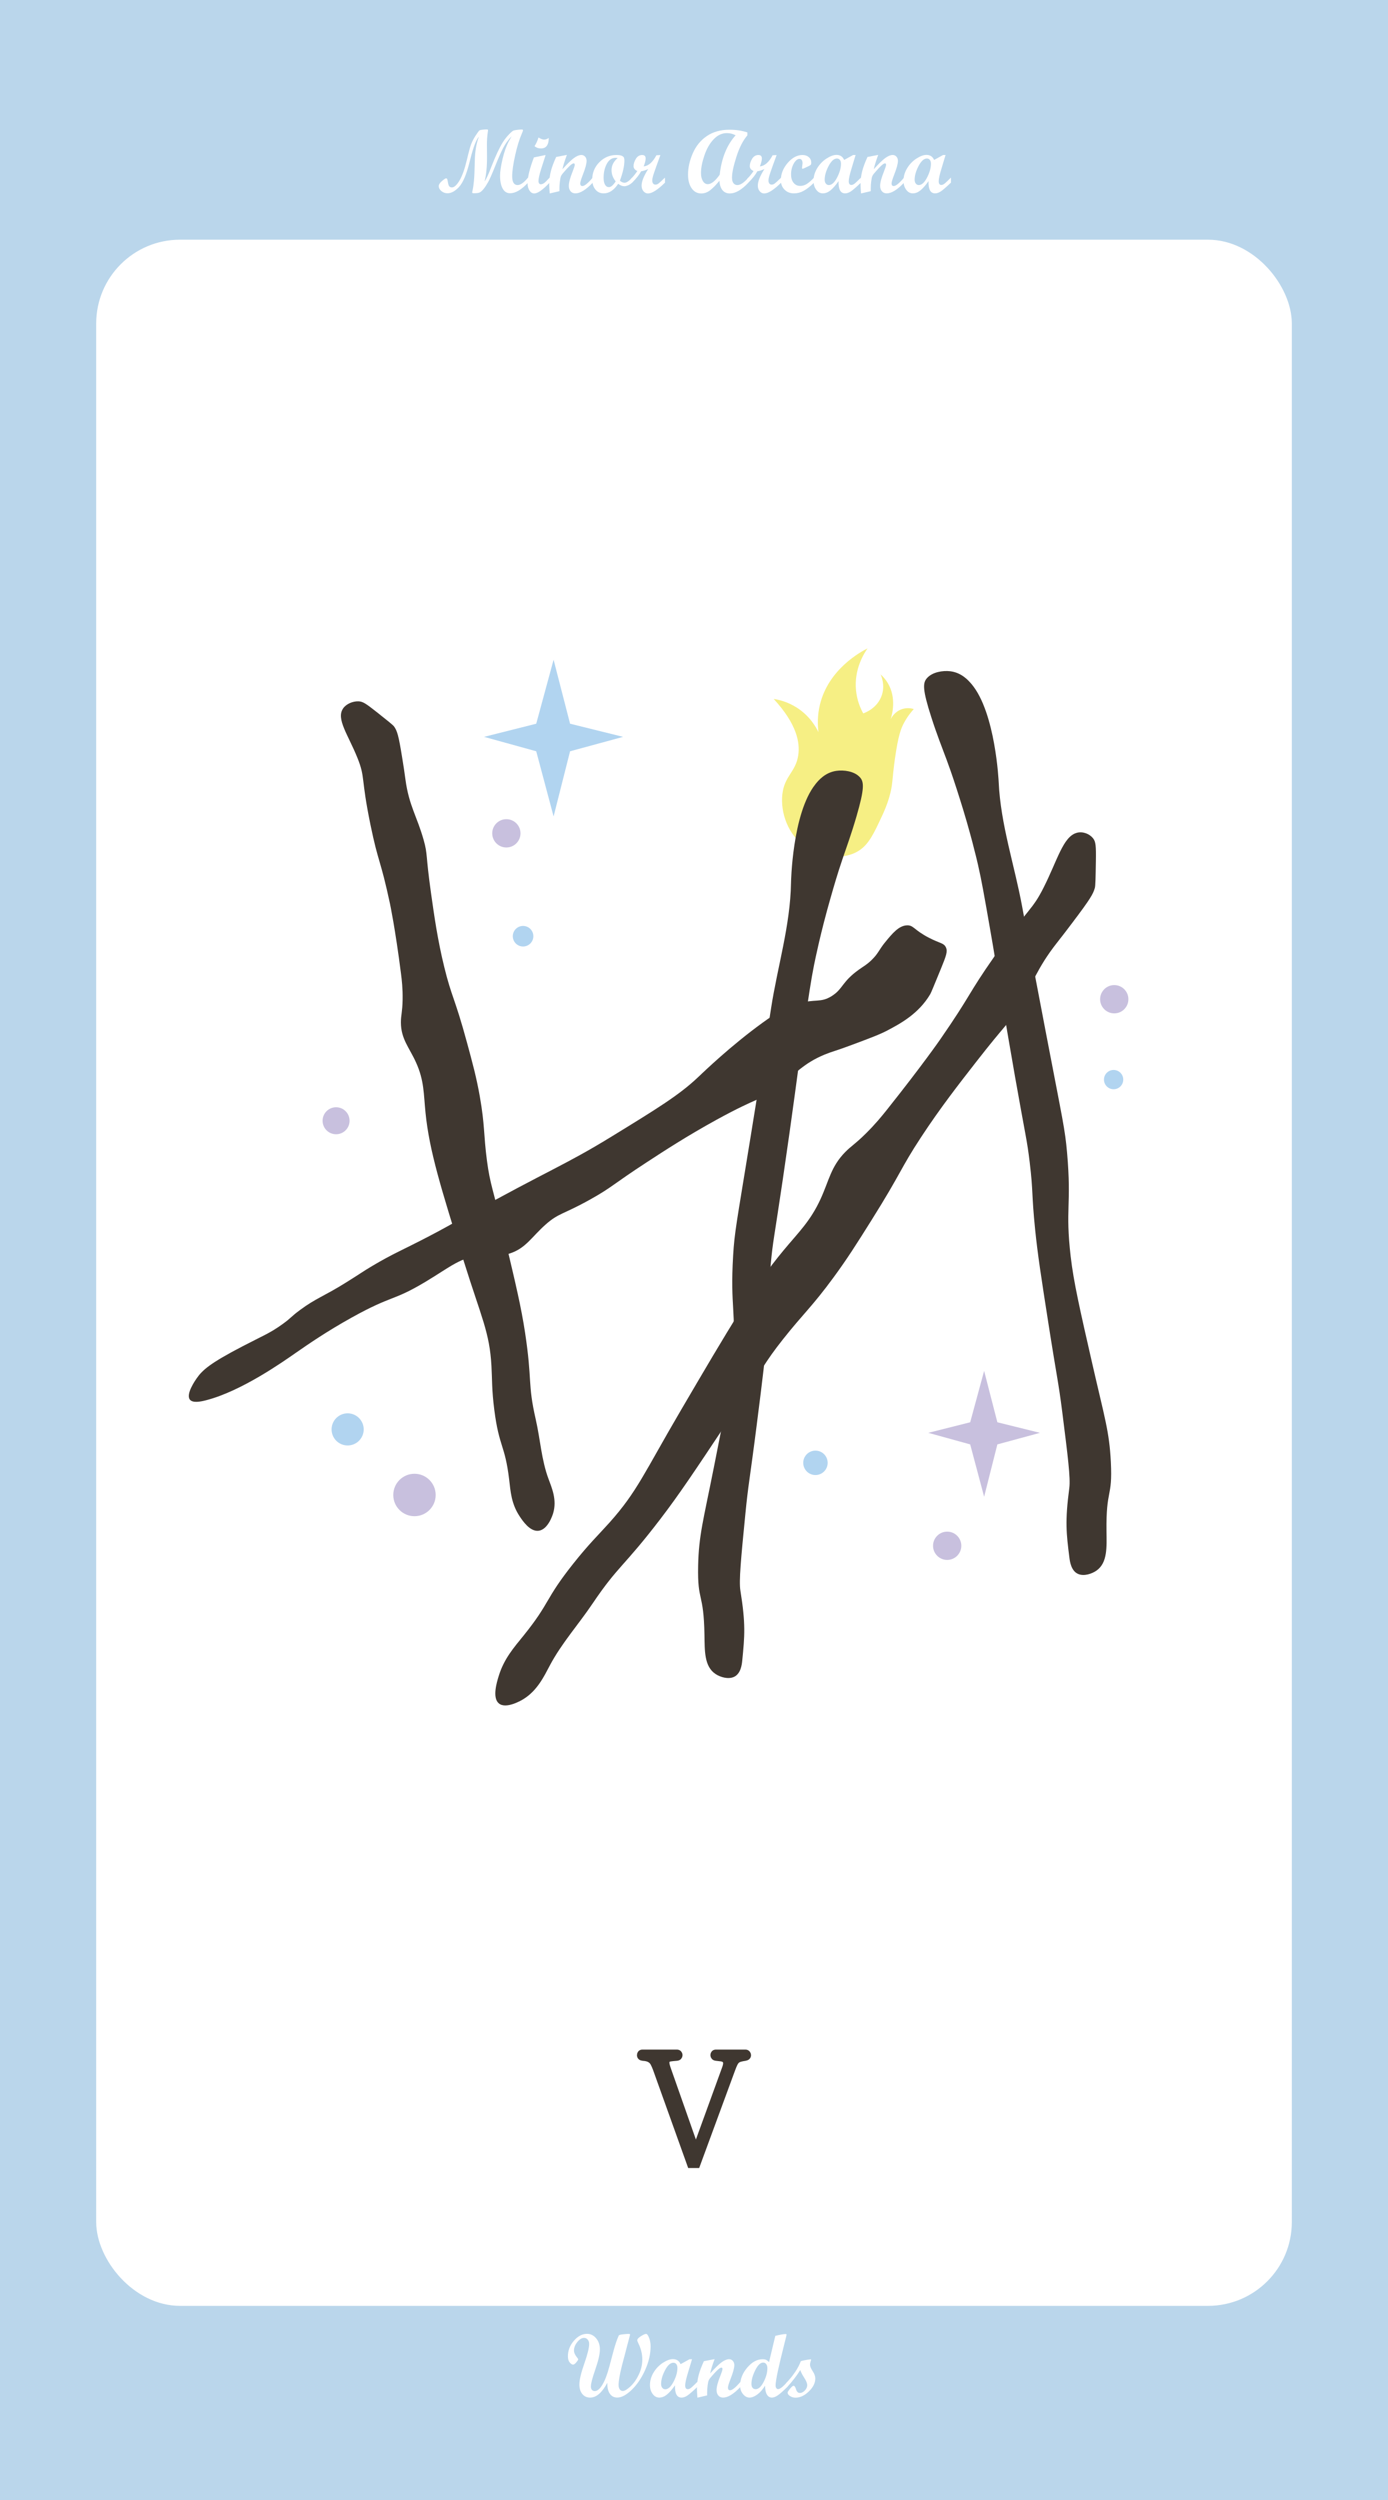 <?xml version="1.0" encoding="UTF-8"?><svg xmlns="http://www.w3.org/2000/svg" viewBox="0 0 1080 1944"><defs><style>.cls-1{fill:#fff;}.cls-2{stroke:#3f3730;stroke-miterlimit:10;stroke-width:5px;}.cls-2,.cls-3{fill:#3f3730;}.cls-4{fill:#f6ef84;}.cls-5{fill:#bad6eb;}.cls-6{fill:#c8c0de;}.cls-7{fill:#b1d4f0;}</style></defs><g id="_배경_텍스트"><g><rect class="cls-5" width="1080" height="1944"/><rect class="cls-1" x="74.84" y="186.39" width="930.33" height="1606.64" rx="65.21" ry="65.21"/><path class="cls-2" d="M510.48,1608.73c-.64-1.68-1.24-3.06-1.8-4.14-.56-1.08-1.24-1.94-2.04-2.58-.8-.64-1.72-1.12-2.76-1.44-1.04-.32-2.32-.52-3.84-.6-1.28-.16-1.92-.8-1.92-1.92,0-.48,.14-.9,.42-1.26,.28-.36,.74-.54,1.38-.54h26.76c.64,0,1.12,.2,1.44,.6,.32,.4,.48,.8,.48,1.2,0,.48-.16,.9-.48,1.26-.32,.36-.8,.58-1.44,.66-2.16,.16-3.9,.34-5.22,.54-1.32,.2-2.22,.74-2.7,1.62-.32,.64-.44,1.44-.36,2.4,.08,.96,.4,2.24,.96,3.84l22.08,62.76,23.04-63.36c.56-1.68,.78-3,.66-3.96-.12-.96-.52-1.72-1.2-2.28-.68-.56-1.6-.92-2.76-1.08-1.16-.16-2.5-.32-4.02-.48-.64-.08-1.12-.3-1.44-.66-.32-.36-.48-.78-.48-1.26,0-.4,.14-.8,.42-1.2,.28-.4,.74-.6,1.38-.6h22.92c.64,0,1.12,.2,1.44,.6,.32,.4,.48,.8,.48,1.2,0,1.04-.64,1.68-1.92,1.92-1.6,.24-2.92,.5-3.96,.78-1.04,.28-1.9,.7-2.58,1.26-.68,.56-1.3,1.38-1.86,2.46-.56,1.08-1.16,2.5-1.8,4.26l-27.48,74.64h-5.04l-26.76-74.64Z"/><g><path class="cls-1" d="M410.88,142.03c-5.1,5.49-9.75,8.24-13.95,8.24-2.55,0-4.5-1.23-5.83-3.69-1.33-2.46-2-5.75-2-9.88,0-3.19,.65-7.58,1.96-13.16,1.31-5.58,3-10.28,5.08-14.08l1.98-3.55c-2.71,2.83-4.93,5.92-6.67,9.28-1.73,3.36-3.8,8.06-6.2,14.1-2.4,6.04-4.22,10.15-5.45,12.34s-2.41,3.97-3.54,5.35c-1.13,1.38-2.13,2.27-3.01,2.68-.88,.41-2.41,.62-4.6,.62-.84,0-1.26-.23-1.26-.68,0-.05,.15-.76,.45-2.15,.3-1.39,.61-3.62,.92-6.68s.54-8.27,.68-15.62,1.21-13.64,3.21-18.88c-2.14,2.44-4.33,8.11-6.57,17.02l-.86,3.35c-2.35,9.27-5.04,15.53-8.08,18.78-3.03,3.25-6.01,4.87-8.93,4.87-1.8,0-3.39-.57-4.76-1.71-1.37-1.14-2.05-2.45-2.05-3.93,0-1.14,.82-2.41,2.46-3.83,1.64-1.41,2.68-2.12,3.11-2.12,.5,0,.83,.17,.99,.51,.16,.34,.37,1.28,.62,2.82s.63,2.54,1.15,3.01c.51,.47,1.16,.7,1.94,.7,1.76,0,3.7-1.76,5.83-5.28s4.07-8.96,5.83-16.32l.99-4.13c.8-3.37,1.59-6.06,2.37-8.07,.78-2.01,1.8-4.01,3.08-6.02,1.85-2.87,2.99-4.4,3.41-4.6,.42-.19,1.21-.35,2.38-.48s2.32-.19,3.49-.19c.46,0,.68,.26,.68,.79,0,.25-.07,.76-.21,1.54-.45,3.19-.66,6.39-.64,9.6l.07,9.16c.04,7.98-.59,14.41-1.91,19.31,1.21-1.46,2.96-5.22,5.26-11.28,3.33-8.59,6.36-15.04,9.09-19.35,1.3-2.07,2.87-4.06,4.7-5.96,1.83-1.9,3.1-2.92,3.81-3.06,2.42-.46,4.45-.68,6.12-.68,.62,0,.92,.17,.92,.51,0,.48-.38,1.55-1.12,3.21-1.77,4.01-3.43,9.44-4.96,16.27s-2.31,12.28-2.32,16.33c0,4.58,1.4,6.87,4.2,6.87,2.28,0,4.99-1.94,8.13-5.81v3.93Z"/><path class="cls-1" d="M427.66,142.03c-5.33,5.61-9.32,8.41-11.96,8.41-1.46,0-2.69-.75-3.69-2.24-1-1.49-1.5-3.37-1.5-5.62,0-4.85,1.64-11.57,4.92-20.17l8.68-1.81h.41l-3.42,10.7c-1.41,4.42-2.12,7.58-2.12,9.47,0,.75,.17,1.36,.5,1.83,.33,.47,.75,.7,1.25,.7,.89,0,1.78-.33,2.68-.97s2.32-2.06,4.26-4.22v3.93Zm-.68-34.79c0,5.47-2.02,8.2-6.05,8.2-1.96,0-3.63-.59-5.02-1.78,1.32-2,2.35-4.26,3.08-6.77,1.8,1.12,3.25,1.68,4.34,1.68,1.23,0,2.45-.45,3.66-1.33Z"/><path class="cls-1" d="M461.22,142.03c-5.26,5.56-9.78,8.34-13.54,8.34-1.53,0-2.76-.54-3.69-1.61-.93-1.07-1.4-2.51-1.4-4.31,0-2.44,1-6.16,3.01-11.18,1.07-2.69,1.61-4.4,1.61-5.13s-.29-1.09-.85-1.09c-.32,0-.74,.16-1.26,.48-.48,.32-1.04,.76-1.67,1.33-.57,.52-1.21,1.16-1.91,1.91-.62,.64-1.28,1.37-1.98,2.19l-1.91,2.22c-.84,1.03-1.37,2.11-1.57,3.25-.34,1.94-.57,3.71-.68,5.33-.07,1.21-.1,2.84-.1,4.89l-7.55,1.78c-.25-3.08-.38-5.37-.38-6.87,0-3.67,.43-7.14,1.28-10.43,.86-3.28,2.23-6.97,4.12-11.07l8.34-1.61c-1.75,4.72-2.91,8.43-3.45,11.14,3.73-4.17,6.7-7.06,8.89-8.67,2.19-1.61,4.15-2.41,5.85-2.41,1.16,0,2.13,.44,2.9,1.31,.77,.88,1.16,1.97,1.16,3.29,0,2.18-.98,5.78-2.94,10.8-1.34,3.44-2.02,5.68-2.02,6.7,0,1.37,.56,2.06,1.68,2.06,1.67,0,4.36-2.2,8.09-6.6v3.93Z"/><path class="cls-1" d="M491.88,142.03c-1.16,1.03-2.29,1.75-3.38,2.17-1.09,.42-1.96,.63-2.6,.63-1.64,0-3.27-.64-4.89-1.91-3.28,4.97-7.04,7.45-11.28,7.45-2.64,0-4.79-.99-6.43-2.97s-2.46-4.62-2.46-7.9c0-5.2,1.85-9.66,5.54-13.38s8.1-5.59,13.23-5.59c1.94,0,3.35,.21,4.25,.63,.9,.42,1.45,.92,1.66,1.49,.21,.57,.31,1.29,.31,2.15,0,4.26-1.16,9.49-3.49,15.69,1.16,1.07,2.38,1.61,3.66,1.61,1.53,0,3.49-1.33,5.88-4v3.93Zm-11.28-19.11c-.34-.14-.83-.21-1.47-.21-2.96,0-5.28,1.55-6.96,4.65-1.67,3.1-2.51,6.72-2.51,10.87,0,2.3,.36,4.09,1.09,5.37,.73,1.28,1.74,1.91,3.04,1.91,1.62,0,3.37-1.49,5.26-4.48-2.14-2.69-3.21-5.58-3.21-8.68,0-3.65,1.58-6.79,4.75-9.43Z"/><path class="cls-1" d="M517.42,142.03c-5.72,5.61-10.13,8.41-13.23,8.41-1.39,0-2.56-.59-3.52-1.76s-1.44-2.63-1.44-4.36c0-3.21,1.72-7.52,5.16-12.92-1.69,.87-3.53,1.47-5.54,1.81-1.48,2.73-3.81,5.67-6.97,8.82h-.79v-3.08c1.78-1.85,3.38-3.83,4.82-5.95-1.96-.87-2.94-2.15-2.94-3.86s.6-3.63,1.79-5.62c1.2-1.99,2.84-2.99,4.94-2.99,1.78,0,2.67,.91,2.67,2.73,0,1.44-.51,3.49-1.54,6.15,3.78-.41,7.09-3.3,9.91-8.68l3.11-.14-3.18,8.75c-1.32,3.69-2.18,6.2-2.56,7.54-.39,1.33-.58,2.51-.58,3.54,0,.96,.22,1.72,.67,2.29,.44,.57,1.04,.86,1.79,.86,.82,0,1.61-.28,2.36-.84s2.44-2.1,5.06-4.63v3.93Z"/><path class="cls-1" d="M582.32,142.06c-5.24,5.58-10.05,8.37-14.42,8.37-2.42,0-4.33-.85-5.74-2.56-1.41-1.71-2.2-4.15-2.36-7.31-2.76,3.35-5.2,5.83-7.33,7.45-2.13,1.62-4.4,2.43-6.82,2.43-3.1,0-5.59-1.34-7.47-4.02-1.88-2.68-2.82-6.25-2.82-10.71,0-5.33,1.23-10.83,3.69-16.49s6.11-10.13,10.94-13.42c4.83-3.28,10.69-4.92,17.57-4.92,5.15,0,9.81,.7,13.98,2.09v2.26c-3.4,3.96-6.24,9.51-8.53,16.64-2.29,7.13-3.44,12.57-3.44,16.3,0,1.82,.37,3.24,1.11,4.24,.74,1,1.77,1.5,3.09,1.5,2.37,0,5.22-1.93,8.54-5.78v3.93Zm-9.95-36.85c-2.1-1.14-4.35-1.71-6.77-1.71-3.81,0-7.24,1.59-10.29,4.77-3.05,3.18-5.46,7.39-7.23,12.63-1.77,5.24-2.65,9.79-2.65,13.64,0,2.57,.5,4.67,1.49,6.27,.99,1.61,2.26,2.41,3.81,2.41,2.69,0,5.78-2.45,9.26-7.35,1.44-12.85,5.56-23.07,12.37-30.66Z"/><path class="cls-1" d="M607.85,142.03c-5.72,5.61-10.13,8.41-13.23,8.41-1.39,0-2.56-.59-3.52-1.76s-1.44-2.63-1.44-4.36c0-3.21,1.72-7.52,5.16-12.92-1.69,.87-3.53,1.47-5.54,1.81-1.48,2.73-3.81,5.67-6.97,8.82h-.79v-3.08c1.78-1.85,3.38-3.83,4.82-5.95-1.96-.87-2.94-2.15-2.94-3.86s.6-3.63,1.79-5.62c1.2-1.99,2.84-2.99,4.94-2.99,1.78,0,2.67,.91,2.67,2.73,0,1.44-.51,3.49-1.54,6.15,3.78-.41,7.09-3.3,9.91-8.68l3.11-.14-3.18,8.75c-1.32,3.69-2.18,6.2-2.56,7.54-.39,1.33-.58,2.51-.58,3.54,0,.96,.22,1.72,.67,2.29,.44,.57,1.04,.86,1.79,.86,.82,0,1.61-.28,2.36-.84s2.44-2.1,5.06-4.63v3.93Z"/><path class="cls-1" d="M633.42,142.03c-2.92,2.87-5.59,4.98-8.02,6.32-2.43,1.34-4.96,2.02-7.6,2.02-2.96,0-5.41-.96-7.33-2.89-1.93-1.92-2.89-4.37-2.89-7.33,0-4.85,1.77-9.34,5.31-13.45,3.54-4.11,7.38-6.17,11.5-6.17,2.03,0,3.68,.56,4.96,1.69,1.28,1.13,1.91,2.59,1.91,4.39,0,.64-.12,1.12-.36,1.44-.24,.32-.69,.64-1.35,.96l-3.96,1.88c-.48,.23-.83,.34-1.06,.34-.32,0-.48-.23-.48-.68,0-.18,.07-.78,.21-1.79,.14-1.01,.21-1.63,.21-1.86,0-1-.21-1.81-.63-2.43s-.99-.92-1.69-.92c-1.66,0-3.18,1.23-4.56,3.69-1.38,2.46-2.07,5.26-2.07,8.41,0,2.71,.65,4.88,1.95,6.49,1.3,1.62,3.03,2.43,5.2,2.43,1.85,0,3.58-.53,5.21-1.59s3.48-2.68,5.55-4.87v3.93Z"/><path class="cls-1" d="M669.92,142.03c-3.65,3.46-6.25,5.72-7.83,6.77-1.57,1.05-3.08,1.57-4.51,1.57-3.6,0-5.3-3.18-5.09-9.54-2.28,3.26-4.38,5.66-6.31,7.21-1.93,1.55-3.91,2.32-5.96,2.32s-3.71-.94-5.11-2.82c-1.4-1.88-2.1-4.19-2.1-6.92,0-3.42,.94-6.68,2.82-9.78,1.88-3.1,4.29-5.61,7.23-7.52s5.54-2.87,7.79-2.87c2.85,0,4.84,1.31,5.98,3.93l6.99-3.86h1.92l-3.01,10.01c-1.55,5.04-2.33,8.49-2.33,10.36,0,1.96,.69,2.94,2.08,2.94,.89,0,1.87-.47,2.94-1.42,1.07-.95,2.57-2.39,4.51-4.32v3.93Zm-25.02,1.88c2.28,0,4.43-1.94,6.44-5.83,2.02-3.88,3.02-7.47,3.02-10.75,0-1.28-.29-2.27-.85-2.99-.57-.72-1.33-1.08-2.29-1.08-2.28,0-4.44,1.94-6.48,5.81-2.04,3.87-3.06,7.44-3.06,10.7,0,1.23,.3,2.23,.91,2.99,.6,.76,1.37,1.15,2.31,1.15Z"/><path class="cls-1" d="M703.46,142.03c-5.26,5.56-9.78,8.34-13.54,8.34-1.53,0-2.76-.54-3.69-1.61-.93-1.07-1.4-2.51-1.4-4.31,0-2.44,1-6.16,3.01-11.18,1.07-2.69,1.61-4.4,1.61-5.13s-.29-1.09-.85-1.09c-.32,0-.74,.16-1.26,.48-.48,.32-1.04,.76-1.67,1.33-.57,.52-1.21,1.16-1.91,1.91-.62,.64-1.28,1.37-1.98,2.19l-1.91,2.22c-.84,1.03-1.37,2.11-1.57,3.25-.34,1.94-.57,3.71-.68,5.33-.07,1.21-.1,2.84-.1,4.89l-7.55,1.78c-.25-3.08-.38-5.37-.38-6.87,0-3.67,.43-7.14,1.28-10.43,.86-3.28,2.23-6.97,4.12-11.07l8.34-1.61c-1.75,4.72-2.91,8.43-3.45,11.14,3.73-4.17,6.7-7.06,8.89-8.67,2.19-1.61,4.15-2.41,5.85-2.41,1.16,0,2.13,.44,2.9,1.31,.77,.88,1.16,1.97,1.16,3.29,0,2.18-.98,5.78-2.94,10.8-1.34,3.44-2.02,5.68-2.02,6.7,0,1.37,.56,2.06,1.68,2.06,1.67,0,4.36-2.2,8.09-6.6v3.93Z"/><path class="cls-1" d="M739.92,142.03c-3.65,3.46-6.25,5.72-7.83,6.77-1.57,1.05-3.08,1.57-4.51,1.57-3.6,0-5.3-3.18-5.09-9.54-2.28,3.26-4.38,5.66-6.31,7.21-1.93,1.55-3.91,2.32-5.96,2.32s-3.71-.94-5.11-2.82c-1.4-1.88-2.1-4.19-2.1-6.92,0-3.42,.94-6.68,2.82-9.78,1.88-3.1,4.29-5.61,7.23-7.52s5.54-2.87,7.79-2.87c2.85,0,4.84,1.31,5.98,3.93l6.99-3.86h1.92l-3.01,10.01c-1.55,5.04-2.33,8.49-2.33,10.36,0,1.96,.69,2.94,2.08,2.94,.89,0,1.87-.47,2.94-1.42,1.07-.95,2.57-2.39,4.51-4.32v3.93Zm-25.02,1.88c2.28,0,4.43-1.94,6.44-5.83,2.02-3.88,3.02-7.47,3.02-10.75,0-1.28-.29-2.27-.85-2.99-.57-.72-1.33-1.08-2.29-1.08-2.28,0-4.44,1.94-6.48,5.81-2.04,3.87-3.06,7.44-3.06,10.7,0,1.23,.3,2.23,.91,2.99,.6,.76,1.37,1.15,2.31,1.15Z"/></g><g><path class="cls-1" d="M472.58,1852.82c-4.1,7.7-8.57,11.55-13.4,11.55-2.53,0-4.56-.93-6.08-2.79s-2.29-4.31-2.29-7.37c0-3.55,1.27-8.96,3.81-16.2s3.81-12.37,3.81-15.38c0-1.34-.38-2.46-1.14-3.35s-1.71-1.33-2.85-1.33c-1.76,0-3.5,1.07-5.23,3.21-1.73,2.14-2.6,4.33-2.6,6.56,0,1.71,.78,3.49,2.32,5.33,.64,.78,.96,1.31,.96,1.61,0,.34-.49,1.11-1.47,2.29-.98,1.19-1.82,1.78-2.53,1.78-.75,0-1.61-.55-2.56-1.64s-1.44-2.72-1.44-4.89c0-4.4,1.54-8.4,4.63-12,3.09-3.6,6.5-5.4,10.24-5.4,2.8,0,5.17,1.16,7.11,3.48,1.94,2.32,2.9,5.21,2.9,8.67-.03,3.64-1.21,8.8-3.54,15.47-2.33,6.67-3.48,11.13-3.47,13.39,0,1.07,.27,1.92,.82,2.55,.55,.63,1.28,.94,2.19,.94,1.98,0,3.95-1.62,5.91-4.85,1.96-3.23,3.75-7.87,5.37-13.91l3.21-12.03c1.25-4.74,2.65-8.88,4.2-12.41,.16-.39,1.22-.69,3.19-.91,1.97-.22,3.4-.33,4.29-.33s1.33,.18,1.33,.54l-6.27,23.86c-1.79,7-2.68,12.11-2.68,15.35,0,1.41,.3,2.54,.89,3.37s1.39,1.25,2.39,1.25c1.48,0,3.5-1.21,6.07-3.64,2.56-2.43,4.72-5.53,6.48-9.3,1.75-3.77,2.63-7.63,2.63-11.57,0-4.22-1.03-8.41-3.08-12.58-.57-1.21-.85-1.96-.85-2.26,0-.98,.94-2.06,2.82-3.25,1.88-1.18,3.23-1.78,4.05-1.78,.78,0,1.56,1.03,2.34,3.09,.79,2.06,1.18,4.22,1.18,6.48,0,5.99-1.4,12.13-4.21,18.41s-6.29,11.43-10.46,15.47-7.94,6.05-11.31,6.05c-2.39,0-4.29-.96-5.69-2.89-1.4-1.92-2.07-4.81-2-8.67Z"/><path class="cls-1" d="M542.65,1856.03c-3.65,3.46-6.25,5.72-7.83,6.77-1.57,1.05-3.08,1.57-4.51,1.57-3.6,0-5.3-3.18-5.09-9.54-2.28,3.26-4.38,5.66-6.31,7.21-1.93,1.55-3.91,2.32-5.96,2.32s-3.71-.94-5.11-2.82c-1.4-1.88-2.1-4.19-2.1-6.92,0-3.42,.94-6.68,2.82-9.78,1.88-3.1,4.29-5.61,7.23-7.52s5.54-2.87,7.79-2.87c2.85,0,4.84,1.31,5.98,3.93l6.99-3.86h1.92l-3.01,10.01c-1.55,5.04-2.33,8.49-2.33,10.36,0,1.96,.7,2.94,2.08,2.94,.89,0,1.87-.47,2.94-1.42,1.07-.95,2.57-2.39,4.51-4.32v3.93Zm-25.02,1.88c2.28,0,4.43-1.94,6.44-5.83,2.02-3.88,3.03-7.47,3.03-10.75,0-1.28-.29-2.27-.86-2.99s-1.33-1.08-2.29-1.08c-2.28,0-4.44,1.94-6.48,5.81-2.04,3.87-3.06,7.44-3.06,10.7,0,1.23,.3,2.23,.91,2.99,.6,.76,1.37,1.15,2.31,1.15Z"/><path class="cls-1" d="M576.18,1856.03c-5.26,5.56-9.78,8.34-13.54,8.34-1.53,0-2.76-.54-3.69-1.61-.94-1.07-1.4-2.51-1.4-4.31,0-2.44,1-6.16,3.01-11.18,1.07-2.69,1.61-4.4,1.61-5.13s-.29-1.09-.86-1.09c-.32,0-.74,.16-1.26,.48-.48,.32-1.04,.76-1.68,1.33-.57,.52-1.21,1.16-1.91,1.91-.62,.64-1.28,1.37-1.98,2.19l-1.91,2.22c-.84,1.03-1.37,2.11-1.57,3.25-.34,1.94-.57,3.71-.68,5.33-.07,1.21-.1,2.84-.1,4.89l-7.55,1.78c-.25-3.08-.38-5.37-.38-6.87,0-3.67,.43-7.14,1.28-10.43,.86-3.28,2.23-6.97,4.12-11.07l8.34-1.61c-1.76,4.72-2.91,8.43-3.45,11.14,3.73-4.17,6.7-7.06,8.89-8.67s4.15-2.41,5.85-2.41c1.16,0,2.13,.44,2.9,1.31,.77,.88,1.16,1.97,1.16,3.29,0,2.18-.98,5.78-2.94,10.8-1.35,3.44-2.02,5.68-2.02,6.7,0,1.37,.56,2.06,1.68,2.06,1.67,0,4.36-2.2,8.09-6.6v3.93Z"/><path class="cls-1" d="M612.65,1856.03c-3.28,3.26-5.78,5.46-7.5,6.61s-3.24,1.73-4.56,1.73c-1.62,0-2.9-.79-3.85-2.36s-1.43-3.87-1.45-6.9c-1.87,3.03-3.9,5.33-6.1,6.9s-4.19,2.36-5.96,2.36c-1.94,0-3.65-.92-5.13-2.75-1.48-1.83-2.22-3.98-2.22-6.44,0-5.08,1.85-9.79,5.55-14.13s7.68-6.51,11.95-6.51c1.19,0,2.11,.17,2.79,.51s1.41,.92,2.21,1.74l4.89-20.44c3.99-.93,6.68-1.4,8.07-1.4,.46,0,.68,.18,.68,.55,0,.25-.57,2.61-1.71,7.08-4.55,17.87-6.83,28.64-6.83,32.33,0,.87,.18,1.56,.55,2.08,.36,.52,.84,.79,1.43,.79,1.46,0,3.86-1.89,7.2-5.67v3.93Zm-24.71,1.81c2.23,0,4.32-1.89,6.25-5.67,1.94-3.78,2.91-7.33,2.91-10.63,0-1.34-.3-2.41-.91-3.21-.6-.8-1.4-1.2-2.38-1.2-2.12,0-4.17,1.98-6.15,5.93s-2.97,7.53-2.97,10.71c0,1.25,.29,2.25,.87,2.97,.58,.73,1.37,1.09,2.38,1.09Z"/><path class="cls-1" d="M623.14,1836c1.57-.41,3.15-.75,4.75-1.01s2.55-.39,2.87-.39c.23,0,.34,.09,.34,.27,0,.34-.09,.69-.27,1.06-.37,1.05-.55,2.05-.55,3.01,0,1.18,.69,2.8,2.05,4.85s2.05,3.96,2.05,5.71c0,3.49-1.67,6.85-5.01,10.08-3.34,3.24-6.8,4.85-10.38,4.85-1.55,0-2.96-.41-4.24-1.23s-1.91-1.7-1.91-2.63c0-.55,.63-1.58,1.9-3.11,1.26-1.53,2.17-2.29,2.72-2.29,.73,0,1.38,.93,1.95,2.8,.57,1.87,1.55,2.8,2.94,2.8s2.7-.64,3.91-1.93,1.83-2.67,1.83-4.15c0-1.44-.77-3.35-2.32-5.74-1.55-2.39-2.58-4.4-3.08-6.01-2.64,4.26-5.99,8.62-10.05,13.09h-.79v-3.08c5.58-5.95,9.34-11.6,11.28-16.95Z"/></g></g></g><g id="_반짝이"><polygon class="cls-7" points="430.75 513 443.57 562.76 484.86 572.98 443.57 584.19 430.75 634.87 417.24 584.19 376.64 572.98 417.24 562.76 430.75 513"/><polygon class="cls-6" points="765.75 1066 776.05 1105.96 809.21 1114.17 776.05 1123.17 765.75 1163.87 754.9 1123.17 722.29 1114.17 754.9 1105.96 765.75 1066"/><circle class="cls-6" cx="394" cy="648" r="11"/><circle class="cls-7" cx="407" cy="728" r="8"/><circle class="cls-6" cx="261.5" cy="871.5" r="10.5"/><circle class="cls-6" cx="322.5" cy="1162.5" r="16.5"/><circle class="cls-7" cx="270.5" cy="1111.5" r="12.5"/><circle class="cls-6" cx="737" cy="1202" r="11"/><circle class="cls-7" cx="634.5" cy="1137.5" r="9.5"/><circle class="cls-6" cx="867" cy="777" r="11"/><circle class="cls-7" cx="866.5" cy="839.5" r="7.5"/><path class="cls-4" d="M686.28,634.52c-6.3,13.57-10.21,21.97-17.98,26.97-11.64,7.48-28.75,5.25-40.45-2.25-15.18-9.73-20.64-27.94-19.1-41.58,1.63-14.46,10.39-17.22,12.36-30.34,1.5-9.96-1.15-24.34-19.1-43.82,4.14,.63,10.91,2.22,17.98,6.74,10.06,6.43,14.92,15.08,16.86,19.1-.73-5.84-.83-13.22,1.12-21.35,6.68-27.71,31.79-41.14,37.08-43.82-2.68,3.82-10.59,16.12-8.99,32.59,.77,7.91,3.46,14.07,5.62,17.98,1.08-.36,11.34-3.98,14.61-14.61,2.33-7.58-.34-14.01-1.12-15.73,1.92,1.71,3.92,3.92,5.62,6.74,7.01,11.69,3.29,24.79,2.25,28.09,.48-.97,3.06-5.98,8.99-7.87,4.1-1.31,7.62-.42,8.99,0-2.13,2.35-5.18,6.1-7.87,11.24-2.01,3.83-4.22,9.19-6.74,26.97-2.44,17.18-1.53,20.24-4.49,30.34-1.97,6.7-4.19,11.52-5.62,14.61Z"/></g><g id="_완드_5"><path class="cls-3" d="M732.06,753.46c4.25-10.37,5.45-13.69,3.9-16.89-1.63-3.37-4.55-2.92-13.12-7.35-11.72-6.05-11.96-9.83-17.03-9.69-6.46,.18-11.61,6.46-17.13,13.21-4.85,5.92-5.17,8.65-10.63,13.91-3.69,3.56-5.9,4.58-9.87,7.43-13.21,9.46-12.21,14.94-21.04,20.48-8.8,5.52-12.57,1.83-26.57,5.94-9.18,2.69-16.21,6.81-27.11,14.7-24.81,17.94-45.37,37.78-50.65,42.76-14.48,13.67-31.96,24.38-66.91,45.81-36.71,22.51-48.07,25.57-112.79,61.52-12.75,7.08-18.03,10.14-28.85,15.79-21.02,10.98-28.35,13.66-44.68,23.37-7.84,4.66-7.72,4.97-20.82,13.13-16.6,10.34-23.09,12.02-35.25,21.03-7.79,5.77-6.45,5.82-13.66,11.02-9.96,7.17-14.96,8.84-31.45,17.43-24.88,12.97-30.82,18.21-35.35,24.7-1.1,1.58-8.61,12.34-5.31,16.57,2.23,2.86,8.47,1.57,12.47,.55,27.63-7.06,59.83-29.88,70.06-36.98,9.83-6.82,23.99-16.59,43.38-27.36,32.15-17.86,31.75-12.4,57.59-27.91,19.2-11.52,27.54-19.41,44.03-20.56,9.16-.64,12.73,1.37,21.04-1.25,12.79-4.03,17.2-12.83,28.2-22.59,10.24-9.09,13.41-7.6,34.92-19.62,16.81-9.39,16.92-11.29,43.71-28.77,13.63-8.89,31.34-20.45,54.33-33.07,33.86-18.59,33.86-14.61,48.15-25.56,13.24-10.15,19.62-18.44,36.22-25.25,5.84-2.39,7.92-2.54,21.8-7.74,14.1-5.28,21.16-7.92,27-11.02,9.82-5.21,24.1-12.78,33.19-28.14,.65-1.1,3.18-7.27,8.24-19.62Z"/><path class="cls-3" d="M837.77,647.6c4.87-1.32,10.12,.88,12.8,4.34,2.01,2.6,2.34,5.58,2.13,18.01-.2,12.51-.31,18.76-.8,20.5-1.32,4.69-3.37,8.4-17.46,27.02-4.93,6.52-7.4,9.77-12.08,15.71-15.74,19.98-18.71,31.97-31.17,52.12-7.91,12.78-8.27,10.47-31.3,40-14.18,18.18-28.26,36.23-43.14,58.88-16.5,25.12-14.82,26.7-38.79,64.89-11.52,18.35-18.61,29.59-29.42,44.31-16.9,23.01-23.42,27.99-39.28,48.02-14.7,18.57-14.89,21.6-44.19,65.67-24.21,36.41-36.31,54.62-51.34,74.26-28.73,37.53-32.6,35.87-52.76,65.76-10.83,16.06-24,30.76-33.06,47.81-4.52,8.52-9.72,19.59-20.63,26.33-1.16,.72-13.61,8.22-19.25,3.23-5.07-4.49-1.48-16.29-.02-21.07,4.16-13.67,11.9-22.28,19.45-31.65,20.95-25.98,16.16-27.64,38.68-55.95,12.34-15.52,19.53-22.25,28.03-31.74,21.7-24.25,27-38.65,55.79-87.72,37.37-63.7,56.09-95.62,79.58-123.89,12.01-14.46,21-22.82,28.96-40.12,6.61-14.38,7.96-25.02,19.1-36.41,4.77-4.88,7.57-6.05,16.07-14.45,7.56-7.47,12.72-13.85,16.53-18.64,27.44-34.44,41.15-54.24,41.15-54.24,25.09-36.24,20.98-34.29,42.66-65.22,27.17-38.75,28.88-35.06,38.1-53.34,10.72-21.26,15.11-39.53,25.67-42.39Z"/><path class="cls-3" d="M755.9,531.89c-2.33-2.75-7.66-8.86-16.54-9.93-5.68-.68-13.91,.56-18.16,5.43-3.18,3.65-3.54,8.64,3.49,30.46,4.42,13.74,8.17,22.97,11.85,32.9,4.33,11.68,7.04,20.23,10.21,30.2,8.33,26.22,13.13,46.73,14.23,51.53,2.69,11.64,4.84,23.92,9.14,48.47,3.73,21.29,5.55,32.9,8.96,53.52,2.71,16.35,6.31,37.81,10.79,63.22,8.14,46.13,9.25,48.61,11.34,66.13,2.85,23.81,1.31,23.5,4.24,52.41,1.93,19.01,4.67,36.73,10.08,71.38,6.93,44.45,7.98,46.49,10.98,70.21,4.35,34.41,6.53,51.61,5.52,59.19-3.49,26.11-2.3,35.47,.06,54.2,.43,3.41,1.46,10.48,6.92,12.75,4.47,1.86,10.5-.1,14.17-2.67,8.71-6.12,7.92-18.42,7.78-30.58-.4-33.99,4.8-25.04,3.39-53.85-1.16-23.68-4.93-34.76-14.26-75.62-9.82-42.98-14.73-64.47-16.99-84.13-4.37-37.9,.81-39.45-2.82-80.78-1.61-18.35-3.13-23.72-16.09-91.33-4.81-25.11-11.93-62.2-18.83-99.85-5.93-32.34-16.81-64.02-18.28-96.94,0,0-2.41-54.14-21.16-76.32Z"/><path class="cls-3" d="M634.46,609.82c2.25-2.82,7.4-9.08,16.26-10.4,5.66-.84,13.92,.17,18.31,4.92,3.29,3.56,3.78,8.54-2.62,30.55-4.03,13.86-7.51,23.19-10.91,33.23-4,11.8-6.47,20.42-9.35,30.48-7.58,26.45-11.79,47.09-12.76,51.91-2.36,11.71-4.16,24.05-7.76,48.71-3.13,21.39-4.61,33.04-7.44,53.76-2.24,16.42-5.24,37.97-9,63.5-6.83,46.35-7.86,48.86-9.46,66.42-2.17,23.88-.64,23.52-2.75,52.51-1.39,19.06-3.63,36.85-8.05,71.64-5.67,44.63-6.66,46.7-8.99,70.49-3.38,34.52-5.07,51.77-3.84,59.33,4.23,26,3.31,35.39,1.47,54.18-.33,3.42-1.16,10.52-6.55,12.94-4.42,1.98-10.5,.2-14.24-2.27-8.88-5.87-8.44-18.19-8.64-30.35-.57-33.99-5.51-24.9-4.92-53.73,.49-23.7,3.94-34.89,12.11-75.99,8.6-43.24,12.89-64.87,14.6-84.58,3.29-38.01-1.93-39.41,.53-80.83,1.09-18.39,2.46-23.8,13.5-91.75,4.1-25.24,10.16-62.51,15.99-100.34,5.01-32.5,14.99-64.47,15.52-97.42,0,0,.88-54.19,18.99-76.89Z"/><path class="cls-3" d="M266.87,551c2.53-3.73,7.78-5.82,12.08-5.65,3.23,.13,5.53,1.51,14.04,8.25,8.55,6.77,12.82,10.16,13.69,11.39,2.32,3.32,3.46,6.56,6.42,25.22,1.04,6.53,1.56,9.79,2.37,15.86,2.74,20.41,8.98,28.62,14.17,47.08,3.29,11.71,1.42,10.7,5.65,40.72,2.6,18.48,5.18,36.82,10.39,58.11,5.78,23.61,8.08,23.4,17.65,58.6,4.6,16.91,7.4,27.3,9.98,41.84,4.03,22.74,2.88,29.43,5.57,49.94,2.5,19.01,4.47,20.74,14.37,62.37,8.18,34.4,12.26,51.6,15.28,71.38,5.76,37.81,1.85,39.34,8.36,67.75,3.5,15.27,4.39,31.27,9.84,45.96,2.72,7.34,6.74,16.45,3.69,26.82-.32,1.1-3.92,12.83-11.39,13.69-6.71,.77-12.37-7.74-14.66-11.18-6.56-9.85-7.07-19.24-8.23-28.92-3.23-26.83-7.77-24.74-11.51-53.78-2.05-15.92-1.64-23.97-2.23-34.29-1.49-26.38-7.75-37.33-21.49-81.3-17.83-57.08-26.77-85.69-29.79-115.32-1.55-15.15-1-25.18-7.39-39.32-5.31-11.75-11.76-18.24-11.79-31.22-.01-5.56,1.16-7.92,1.33-17.67,.15-8.67-.62-15.27-1.25-20.18-4.51-35.36-8.58-54.41-8.58-54.41-7.44-34.86-8.99-31.27-15.14-61.19-7.71-37.49-3.93-36.59-10.11-52.04-7.19-17.96-16.78-30.4-11.3-38.49Z"/></g></svg>